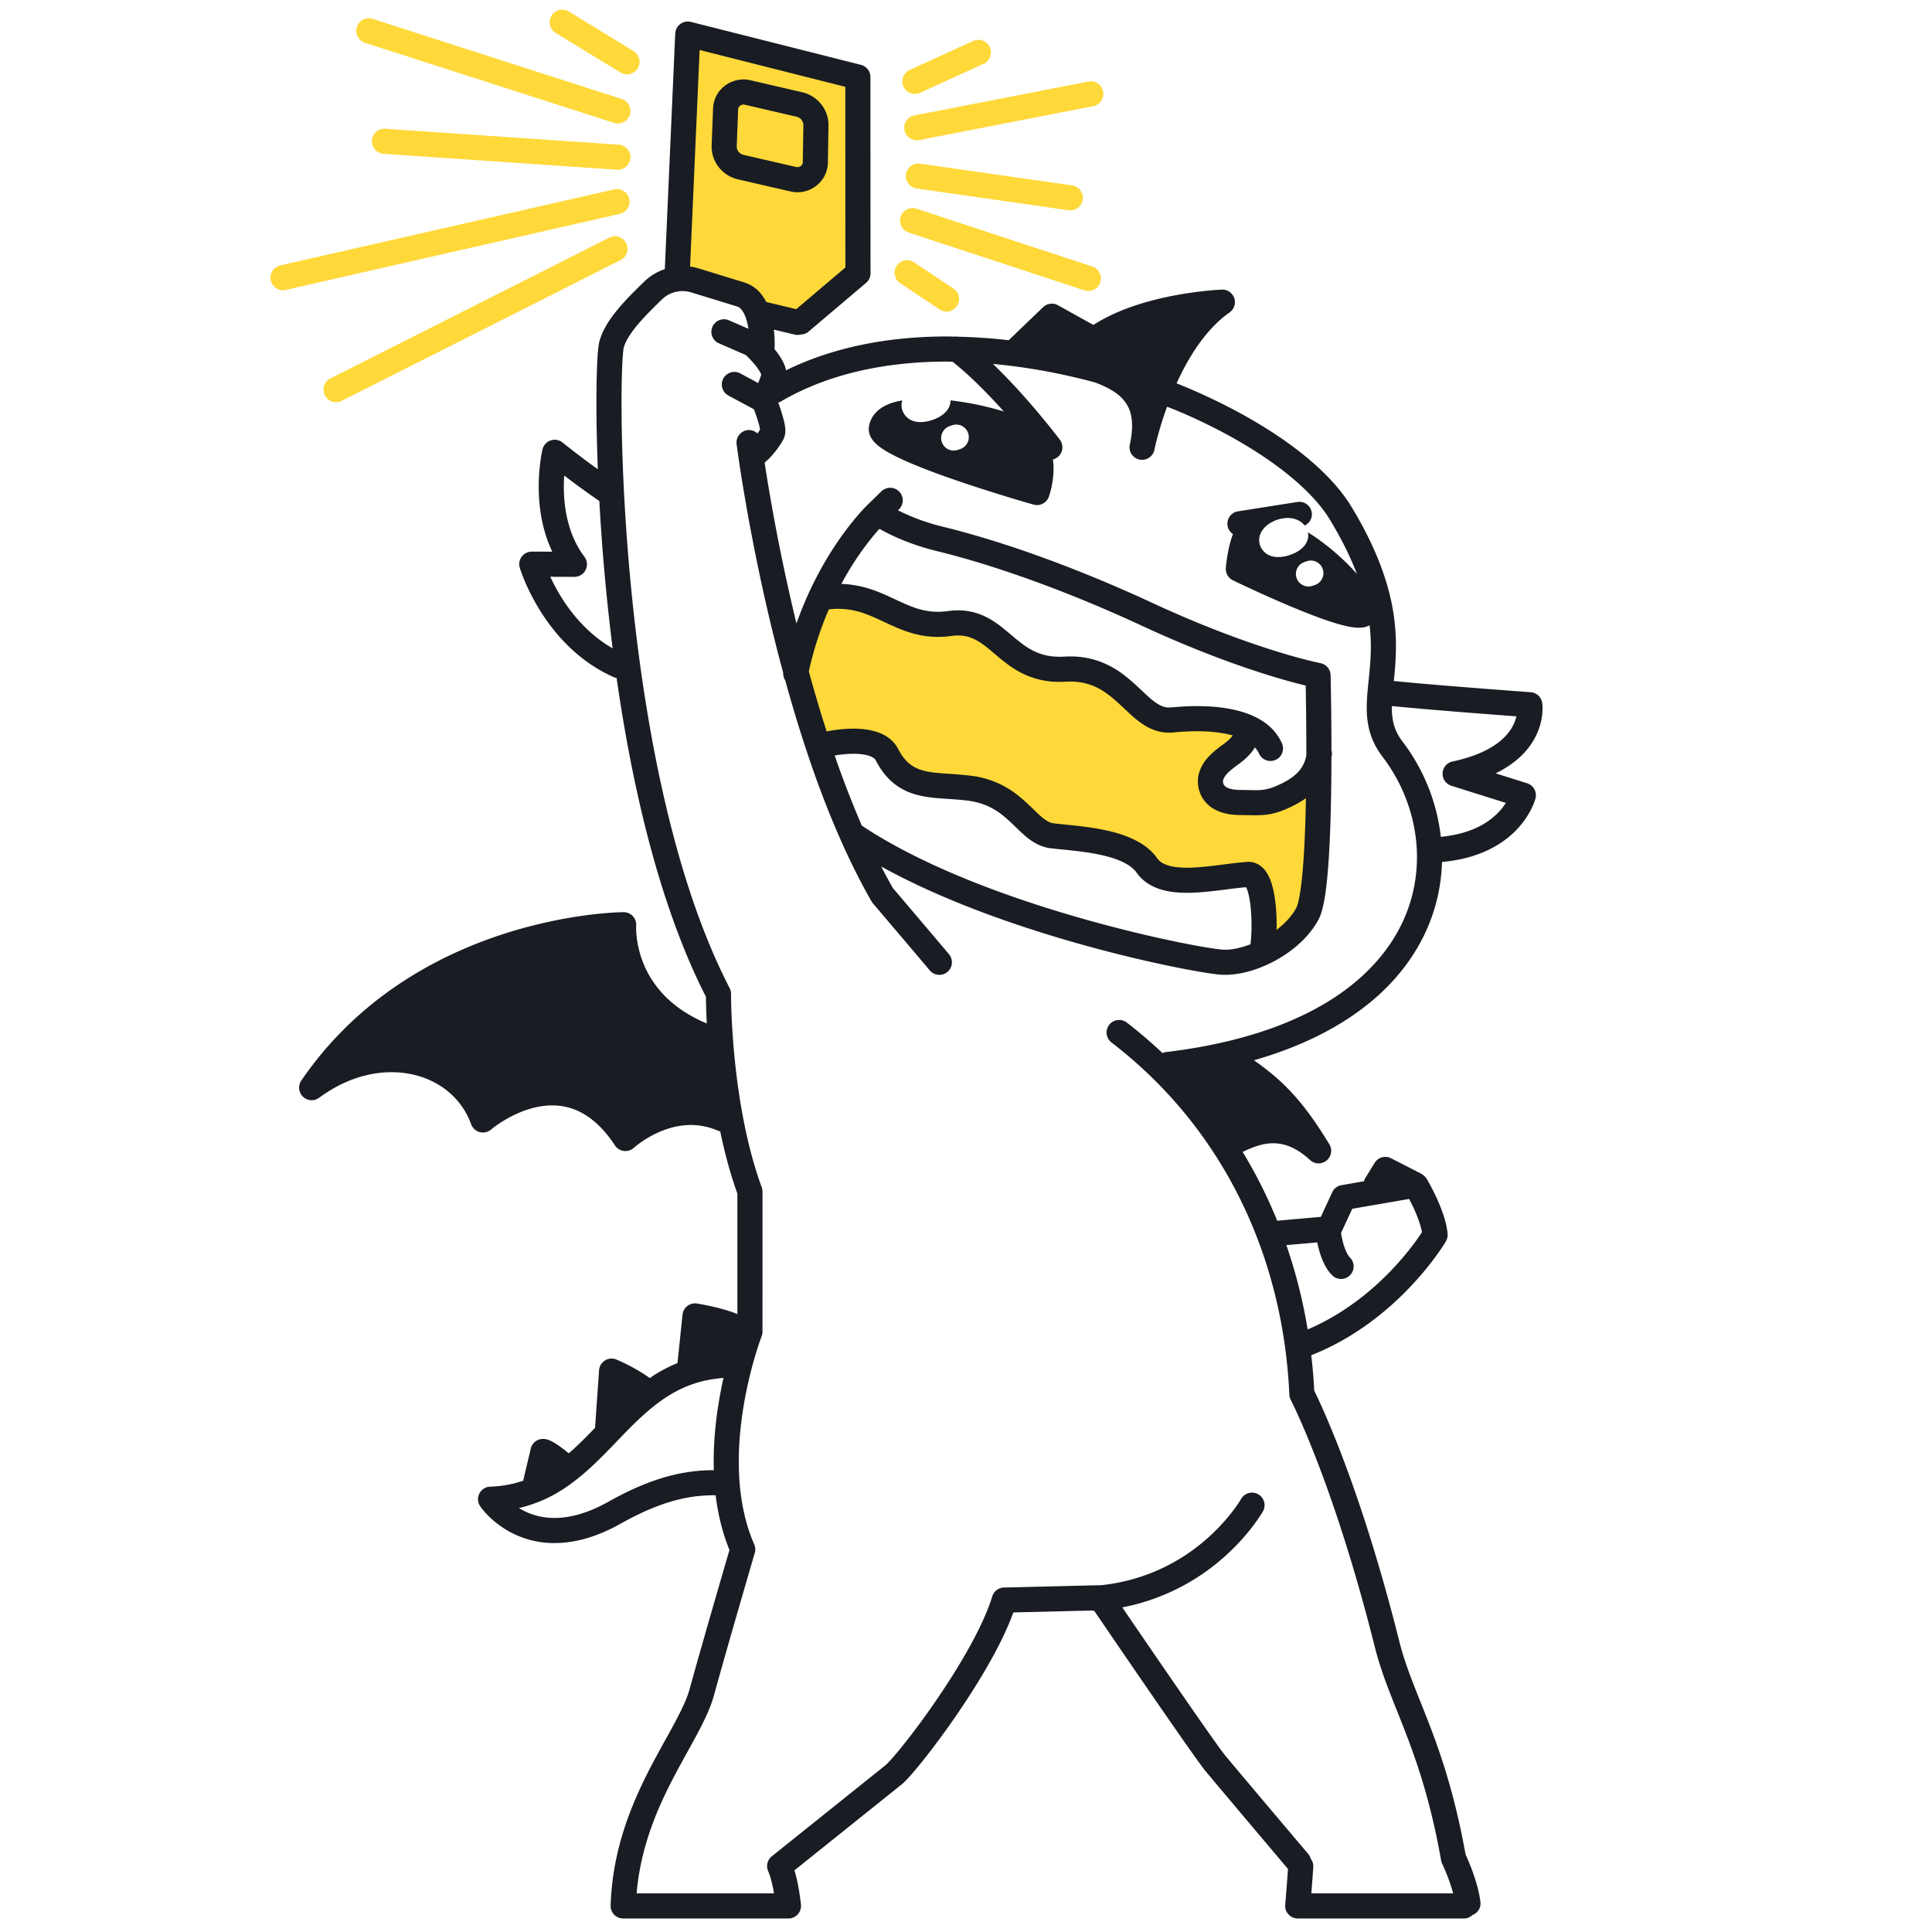 <svg xmlns="http://www.w3.org/2000/svg" width="200" height="200" fill="none"><g clip-path="url(#a)"><path fill="#FFD93A" d="M95.26 16.941a1.3 1.3 0 0 0-.368 2.574l15.719 2.247a1.3 1.3 0 1 0 .368-2.574l-15.72-2.247ZM64.05 14.977l-24.163-1.649a1.3 1.3 0 1 0-.177 2.594l24.164 1.649a1.3 1.3 0 0 0 .177-2.594ZM114.189 9.47a1.3 1.3 0 0 0-1.524-1.027l-18.018 3.509a1.3 1.3 0 0 0 .497 2.552l18.018-3.509a1.299 1.299 0 0 0 1.027-1.524ZM65.137 20.585a1.3 1.3 0 0 0-1.556-.979l-34.57 7.87a1.3 1.3 0 1 0 .578 2.535l34.57-7.87a1.3 1.3 0 0 0 .978-1.556ZM100.762 4.233l-6.59 3.006a1.3 1.3 0 1 0 1.08 2.366l6.589-3.007a1.3 1.3 0 0 0-1.079-2.365ZM64.821 25.175a1.3 1.3 0 0 0-1.746-.574L34.18 39.187a1.3 1.3 0 0 0 1.172 2.32l28.894-14.585a1.3 1.3 0 0 0 .575-1.747ZM66.02 7.074a1.3 1.3 0 0 0-.433-1.787L58.88 1.191a1.3 1.3 0 0 0-1.355 2.219l6.708 4.096a1.3 1.3 0 0 0 1.787-.432ZM93.21 29.335l4.034 2.686a1.3 1.3 0 1 0 1.44-2.164L94.65 27.17a1.3 1.3 0 1 0-1.44 2.164ZM64.375 10.251l-25.81-8.302a1.3 1.3 0 0 0-.796 2.475l25.81 8.302a1.3 1.3 0 0 0 .796-2.475ZM94.07 24.076l18.188 5.98a1.3 1.3 0 0 0 .813-2.47l-18.189-5.98a1.3 1.3 0 0 0-.812 2.47ZM119.102 74.287c-2.244-1.696-3.738-4.362-6.977-4.362-3.239 0-6.354-.726-8.347-3.391-1.993-2.665-4.858-2.302-8.097-1.818-3.24.485-5.98-2.786-9.717-2.907L82.6 69.078l2.367 7.632s2.865-.122 4.36-.243c1.495-.12 2.491 3.393 4.61 4.362 2.118.968 6.353.242 9.342 1.696 2.991 1.453 5.233 4.24 7.6 4.24s7.1.848 8.472 3.27c1.37 2.424 7.474.364 9.342.122 1.869-.242 1.744 7.874 1.744 7.874s3.24-1.332 5.108-3.392c1.869-2.06.499-13.931.499-13.931l-6.728 2.543s-4.235-.242-4.858-2.06c-.623-1.817 3.114-3.39 3.114-3.39s2.741-1.091.125-2.787-6.353.969-8.595-.727ZM83.472 33.22l5.232-5.573.125-20.11-17.94-3.634-.497 24.713 7.474 2.544 1.121 1.454 4.485.605Z"/><path fill="#191C22" d="M45.636 112.441a7.885 7.885 0 0 1 3.138 3.943c.145.4.482.706.895.813.412.107.855.003 1.177-.276v.001c.046-.041.82-.687 1.99-1.303 1.172-.62 2.73-1.192 4.327-1.188a6.35 6.35 0 0 1 3.186.839c1.084.614 2.212 1.632 3.308 3.301.21.318.552.531.93.577.378.046.761-.079 1.04-.337v.001c.033-.031.715-.642 1.788-1.224 1.075-.585 2.527-1.13 4.108-1.128a6.96 6.96 0 0 1 2.772.578c.085.037.173.056.261.074.443 2.15 1.022 4.348 1.778 6.452v12.47l-.184-.077c-.89-.344-1.868-.587-2.644-.757a24.21 24.21 0 0 0-1.357-.26 1.294 1.294 0 0 0-.994.254c-.283.217-.463.54-.5.895l-.522 5.015c-.87.357-1.68.78-2.432 1.259-.147.095-.283.199-.426.297a17.524 17.524 0 0 0-2.087-1.269 18.199 18.199 0 0 0-1.382-.655 1.3 1.3 0 0 0-1.791 1.111l-.415 5.958c-.638.663-1.27 1.31-1.914 1.913-.267.253-.537.494-.81.731-.643-.53-1.111-.865-1.47-1.08-.457-.263-.733-.397-1.188-.413a1.298 1.298 0 0 0-1.273 1.001l-.757 3.207c-.01.038-.003.075-.009.114a11.777 11.777 0 0 1-3.437.621 1.3 1.3 0 0 0-1.036 2.025c.058.084.686 1.006 1.954 1.941a9.58 9.58 0 0 0 5.75 1.873c1.976.002 4.28-.566 6.855-2.018 2.464-1.385 4.418-2.11 6-2.495 1.564-.379 2.764-.434 3.818-.438.23 1.906.68 3.823 1.43 5.668-.57 1.952-2.946 10.106-4.117 14.372-.278 1.028-.889 2.299-1.676 3.752-2.351 4.375-6.245 10.409-6.508 18.68a1.298 1.298 0 0 0 1.3 1.341H81.62a1.3 1.3 0 0 0 1.294-1.423c-.002-.021-.067-.704-.22-1.597a17.153 17.153 0 0 0-.453-1.964l.924-.74 10.147-8.13c.158-.127.297-.26.456-.423.584-.598 1.427-1.602 2.442-2.915a85.903 85.903 0 0 0 5.061-7.323c1.479-2.417 2.813-4.904 3.631-7.167l8.107-.197c.087.024.178.03.27.035.855 1.255 2.886 4.234 5.017 7.334a857.75 857.75 0 0 0 4.026 5.819c.59.843 1.113 1.585 1.534 2.171.424.59.73 1.006.944 1.267.978 1.188 5.882 6.991 8.531 10.123-.059.848-.124 1.713-.178 2.395-.062.785-.107 1.325-.107 1.327a1.304 1.304 0 0 0 1.296 1.408h17.208c.341 0 .645-.138.877-.353.539-.21.9-.742.829-1.342-.15-1.235-.555-2.47-.917-3.435a24.07 24.07 0 0 0-.625-1.497c-1.052-5.867-2.415-9.977-3.693-13.317-1.294-3.379-2.469-5.946-3.183-8.808-3.97-15.827-8.057-24.411-8.786-25.879a56.555 56.555 0 0 0-.312-3.676c4.563-1.799 8.015-4.709 10.34-7.176 2.354-2.5 3.564-4.554 3.6-4.613.135-.23.196-.496.175-.761-.056-.686-.229-1.356-.444-2.003-.648-1.929-1.706-3.686-1.728-3.729-.022-.037-.055-.063-.08-.097a1.29 1.29 0 0 0-.383-.346c-.023-.014-.037-.037-.061-.049l-3.156-1.615a1.296 1.296 0 0 0-1.698.474l-.997 1.615c-.057.092-.076.193-.108.291l-2.33.403c-.42.073-.779.348-.958.735l-1.179 2.548-4.518.399a49.739 49.739 0 0 0-3.577-7.125c.974-.461 2.037-.899 3.161-.892a4.5 4.5 0 0 1 1.747.354c.628.259 1.32.687 2.077 1.385a1.301 1.301 0 0 0 1.993-1.631c-1.658-2.729-3.072-4.579-4.611-6.086-.995-.976-2.039-1.794-3.193-2.616 5.55-1.593 9.795-3.931 12.893-6.74 4.425-4.006 6.446-8.97 6.568-13.79 3.838-.33 6.322-1.843 7.752-3.366 1.49-1.577 1.892-3.078 1.929-3.216a1.3 1.3 0 0 0-.869-1.564l-3.255-1.023c1.547-.761 2.651-1.681 3.393-2.642 1.263-1.63 1.461-3.258 1.459-4.078 0-.32-.028-.526-.037-.58a1.297 1.297 0 0 0-1.191-1.101c-.001 0-.694-.05-1.803-.134-2.946-.22-8.84-.675-12.363-1.025.108-1.062.218-2.257.221-3.605a22.289 22.289 0 0 0-.899-6.28c-.689-2.394-1.854-5.1-3.739-8.203-1.363-2.233-3.564-4.387-6.363-6.425-3.216-2.336-7.235-4.505-11.707-6.305.557-1.225 1.221-2.477 2.004-3.637.984-1.461 2.15-2.766 3.478-3.7a1.299 1.299 0 0 0-.799-2.363c-.043.003-2.216.086-5.034.629-2.578.505-5.692 1.376-8.264 3.027l-3.669-2.039a1.303 1.303 0 0 0-1.532.199l-3.566 3.423a56.38 56.38 0 0 0-5.211-.362 1.292 1.292 0 0 0-.37-.009c-.258-.004-.518-.018-.776-.019-5.887.001-11.648 1.029-16.69 3.503-.087-.458-.276-.824-.469-1.17a8.24 8.24 0 0 0-.748-1.05c.006-.042.029-.078.031-.123 0-.018.008-.17.008-.418a13.805 13.805 0 0 0-.085-1.45l2.188.523c.214.052.423.03.622-.02.273-.016.545-.095.77-.285l5.967-5.056c.29-.246.46-.612.46-.992l-.012-20.318c0-.596-.403-1.113-.981-1.26L71.517 2.267A1.302 1.302 0 0 0 69.9 3.47l-1.078 24.39a5.58 5.58 0 0 0-2.12 1.282c-.757.742-1.725 1.67-2.598 2.698-.87 1.035-1.672 2.154-2.042 3.457-.078.293-.107.552-.146.924-.105 1.083-.173 2.95-.174 5.477 0 1.941.043 4.27.146 6.877a79.653 79.653 0 0 1-3.647-2.761 1.297 1.297 0 0 0-1.236-.22 1.297 1.297 0 0 0-.846.927c-.015.068-.39 1.642-.392 3.869.003 1.925.287 4.37 1.404 6.72l-2.114-.008a1.296 1.296 0 0 0-1.045.52c-.248.331-.323.755-.205 1.151.023.075.62 2.07 2.132 4.484 1.51 2.406 3.956 5.262 7.713 6.893.06.026.12.023.181.039l.035.25c1.648 11.363 4.45 23.41 9.21 32.751.005.467.022 1.437.091 2.761-3.362-1.412-5.121-3.402-6.115-5.258-1.09-2.05-1.205-3.981-1.203-4.64l.004-.187.001-.038c.028-.36-.096-.72-.342-.984a1.305 1.305 0 0 0-.958-.417c-.087.002-5.407.02-12.23 2.194-6.816 2.171-15.177 6.527-21.134 15.238a1.298 1.298 0 0 0 .171 1.67 1.298 1.298 0 0 0 1.675.109c2.495-1.843 5.115-2.645 7.496-2.645 1.917 0 3.677.521 5.102 1.449Zm28.243 38.864c0 .293.009.59.017.886a17.855 17.855 0 0 0-4.245.508c-1.838.446-4.024 1.271-6.66 2.755-2.263 1.271-4.102 1.683-5.582 1.684-1.577-.002-2.784-.471-3.688-1.023a14.434 14.434 0 0 0 4.872-2.156c3.135-2.137 5.366-5.073 7.882-7.355 1.254-1.146 2.563-2.135 4.062-2.844 1.266-.597 2.687-.988 4.36-1.115-.539 2.408-1.015 5.439-1.018 8.66Zm-15.738-89.43a19.512 19.512 0 0 1-1.174-2.167l2.49.01a1.302 1.302 0 0 0 1.042-2.084c-1.694-2.232-2.135-5.053-2.132-7.245 0-.417.017-.803.042-1.16a83.588 83.588 0 0 0 3.635 2.637c.25 4.57.683 9.787 1.377 15.255-2.416-1.388-4.136-3.422-5.28-5.246Zm78.218 66.738c.029.142.061.29.099.445.114.464.268.976.489 1.486.225.508.511 1.022.96 1.475a1.299 1.299 0 1 0 1.839-1.838h-.001c-.112-.108-.277-.357-.415-.678-.211-.48-.369-1.1-.459-1.582a9.72 9.72 0 0 1-.048-.277l1.162-2.511 5.889-1.018c.16.306.346.678.531 1.088.354.771.672 1.672.797 2.357-.445.68-1.526 2.228-3.221 3.992-2.033 2.118-4.941 4.507-8.613 6.075a53.138 53.138 0 0 0-2.204-8.732l3.195-.282Zm7.733-55.521c3.824.379 10.179.862 12.886 1.064a4.318 4.318 0 0 1-.81 1.668c-.823 1.055-2.432 2.284-5.803 3.006-.576.123-1 .622-1.028 1.21a1.303 1.303 0 0 0 .909 1.302l5.639 1.774a6.328 6.328 0 0 1-.851 1.064c-1.043 1.04-2.786 2.148-5.881 2.449a19.962 19.962 0 0 0-3.962-9.86c-.45-.592-.712-1.132-.877-1.69-.164-.56-.23-1.149-.23-1.822 0-.051.007-.113.008-.165ZM72.427 5.178l15.078 3.81.01 18.702-5.09 4.313-3.106-.743a4.966 4.966 0 0 0-.399-.66c-.425-.588-1.067-1.125-1.894-1.368v-.002l-4.706-1.445a5.653 5.653 0 0 0-.884-.192l.991-22.415Zm-5.986 64.888c-1.637-11.318-2.1-21.992-2.1-28.369 0-1.65.032-3.012.08-4.013.024-.5.053-.91.083-1.21.014-.151.03-.274.042-.362l.017-.1.005-.024c.172-.66.756-1.58 1.518-2.467.758-.894 1.667-1.771 2.436-2.524a3.043 3.043 0 0 1 2.13-.862c.302 0 .607.044.905.135l4.707 1.446.017.005c.203.062.356.17.543.418.276.362.51 1.039.626 1.718.01.06.016.116.025.175l-2.016-.875a1.3 1.3 0 1 0-1.034 2.386l2.79 1.21c.205.198.575.571.911.98.224.27.43.557.556.785a1.7 1.7 0 0 1 .124.262c-.089.284-.2.58-.32.872l-1.847-.995a1.3 1.3 0 0 0-1.234 2.289l2.646 1.425c.099.268.225.622.343.991.09.285.175.573.23.81.028.114.048.214.06.292a4.364 4.364 0 0 1-.114.18c-.046.068-.107.149-.162.226a1.28 1.28 0 0 0-1.03-.342 1.3 1.3 0 0 0-1.125 1.454c.003.029.946 7.41 3.156 17.004.491 2.13 1.048 4.37 1.667 6.662-.007.28.055.547.208.769 2.151 7.814 5.07 16.168 8.945 22.905l.136.193 2.378 2.8c1.282 1.51 2.752 3.243 3.495 4.127a1.3 1.3 0 1 0 1.99-1.673c-1.384-1.646-5.212-6.15-5.799-6.84a57.102 57.102 0 0 1-1.207-2.23c6.057 3.354 13.282 5.925 19.65 7.764a142.1 142.1 0 0 0 10.053 2.507c1.367.285 2.542.505 3.473.661.938.155 1.605.245 2.061.273.129.007.257.01.385.01 1.722-.008 3.601-.593 5.342-1.566 1.732-.98 3.328-2.359 4.295-4.131.214-.404.339-.817.458-1.3.2-.84.343-1.882.461-3.095.331-3.458.421-8.28.43-12.444.012-.087.039-.165.047-.254a1.273 1.273 0 0 0-.046-.462c-.001-4.331-.089-7.763-.089-7.77a1.298 1.298 0 0 0-1.054-1.243l-.012-.003c-.331-.066-7.051-1.44-17.402-6.24-7.899-3.662-15.495-6.37-21.684-7.885a21.716 21.716 0 0 1-4.494-1.625c-.053-.026-.089-.048-.139-.073l.1-.097a1.3 1.3 0 0 0-1.813-1.864l-1.328 1.292v.001c-.231.22-4.681 4.492-7.467 12.388-.175-.723-.345-1.44-.507-2.14a205.669 205.669 0 0 1-2.375-11.936c-.17-1.009-.305-1.87-.415-2.586.172-.136.332-.278.482-.43a9.705 9.705 0 0 0 1.334-1.738c.05-.086.095-.17.14-.262.043-.095.087-.185.134-.359l.001-.005c.05-.202.056-.354.058-.491-.006-.431-.087-.78-.182-1.169a20.251 20.251 0 0 0-.557-1.76c.074-.026.152-.035.222-.076 4.945-2.917 10.969-4.162 17.278-4.16.184 0 .37.015.553.017 1.815 1.443 3.718 3.383 5.298 5.146a31.3 31.3 0 0 0-5.509-1.146 1.667 1.667 0 0 1-.205.788 2.016 2.016 0 0 1-.369.481 3.08 3.08 0 0 1-.786.54c-.543.26-1.11.428-1.756.438-.19 0-.391-.017-.617-.075a1.822 1.822 0 0 1-.727-.374l-.003-.003.001.002a1.791 1.791 0 0 1-.439-.556 1.666 1.666 0 0 1-.177-.746c0-.18.035-.341.08-.49-.421.073-.83.166-1.213.303-.51.187-.996.442-1.412.839-.415.389-.737.952-.827 1.567a1.625 1.625 0 0 0-.021.258c0 .282.07.531.161.73.181.388.413.628.652.848.453.402.994.727 1.643 1.07 1.13.592 2.583 1.192 4.153 1.782 4.701 1.76 10.436 3.382 10.453 3.388a1.302 1.302 0 0 0 1.575-.803c.025-.082.489-1.317.495-2.932a7.57 7.57 0 0 0-.068-.94 1.3 1.3 0 0 0 .72-2.041c-.013-.017-1.275-1.694-3.131-3.828a64.648 64.648 0 0 0-3.793-4.02c3.547.326 7.105.982 10.535 1.91.301.11.585.224.85.344 1.065.478 1.808 1.025 2.278 1.654.466.633.731 1.373.738 2.5 0 .556-.072 1.202-.235 1.942l-.005.026a1.299 1.299 0 1 0 2.549.506h.001l.005-.02c.044-.219.448-2.08 1.306-4.436.557.224 1.123.442 1.664.678 3.635 1.583 6.887 3.41 9.5 5.31 2.615 1.897 4.583 3.878 5.67 5.673 1.277 2.104 2.179 3.974 2.818 5.656-.104-.118-.203-.234-.312-.353-1.258-1.359-2.883-2.77-4.631-3.877-.044-.028-.09-.051-.135-.079.02.102.042.204.041.305 0 .318-.095.591-.206.795a2.027 2.027 0 0 1-.369.48 3.078 3.078 0 0 1-.786.54c-.544.261-1.11.43-1.756.438-.19 0-.392-.016-.617-.075a1.814 1.814 0 0 1-.729-.375l.001.002-.003-.003h.002a1.798 1.798 0 0 1-.439-.553 1.679 1.679 0 0 1-.029-1.447c.087-.195.193-.352.304-.485.223-.265.466-.45.723-.604a3.536 3.536 0 0 1 1.77-.504c.442 0 .97.099 1.451.463l.003.003c.107.083.211.191.31.314.504-.242.822-.775.731-1.356a1.3 1.3 0 0 0-1.487-1.082l-6.145.969a1.3 1.3 0 0 0-1.082 1.486c.059.372.273.674.562.869-.312.794-.481 1.634-.591 2.308-.109.683-.147 1.183-.149 1.207a1.299 1.299 0 0 0 .728 1.268c.011.005 2.481 1.207 5.303 2.416 1.412.605 2.91 1.212 4.251 1.677.671.232 1.303.43 1.879.574.58.143 1.09.241 1.611.245.324-.008.672-.023 1.11-.256.084.761.128 1.487.128 2.167.006 2.38-.415 4.34-.425 6.363 0 .84.082 1.694.335 2.555.252.86.677 1.713 1.306 2.535 2.239 2.931 3.562 6.62 3.56 10.385-.008 4.286-1.674 8.671-5.728 12.36-4.056 3.684-10.576 6.665-20.299 7.824-.112.014-.209.063-.31.103a48.95 48.95 0 0 0-3.719-3.176 1.3 1.3 0 0 0-1.582 2.063c11.47 8.802 17.772 21.95 18.428 36.472.008.189.058.374.146.543l.009.017c.225.439 4.516 8.92 8.686 25.543.795 3.161 2.024 5.82 3.277 9.103 1.255 3.287 2.567 7.227 3.594 13.019.022.12.057.229.11.339l.01.02c.057.122.356.762.66 1.59.166.447.329.95.461 1.448H135.75c.062-.782.137-1.783.201-2.735a1.277 1.277 0 0 0-.26-.841 1.273 1.273 0 0 0-.252-.488c-2.612-3.088-7.673-9.076-8.632-10.241a28.678 28.678 0 0 1-.84-1.132c-1.439-2.004-4.187-5.987-6.566-9.457-1.191-1.736-2.29-3.346-3.092-4.521l-.128-.188a22.165 22.165 0 0 0 10.395-5.087c2.814-2.461 4.131-4.799 4.182-4.886a1.3 1.3 0 0 0-2.266-1.273h-.001l-.001.001c-.031.057-1.246 2.157-3.743 4.303a19.521 19.521 0 0 1-10.813 4.648c-.013 0-.025-.004-.038-.004l-9.967.242a1.3 1.3 0 0 0-1.212.921c-.454 1.497-1.296 3.314-2.327 5.178-1.546 2.8-3.513 5.719-5.215 8.024a64.044 64.044 0 0 1-2.263 2.907c-.313.376-.588.691-.805.927a5.038 5.038 0 0 1-.42.419l-11.791 9.447a1.3 1.3 0 0 0-.376 1.54c.248.549.475 1.511.608 2.296H65.903c.376-4.387 1.841-8.087 3.464-11.298.893-1.766 1.828-3.381 2.641-4.888.812-1.509 1.51-2.904 1.896-4.299.66-2.41 1.72-6.103 2.611-9.19.446-1.543.85-2.935 1.144-3.942l.474-1.626a1.298 1.298 0 0 0-.056-.886c-1.17-2.67-1.6-5.665-1.598-8.566-.001-3.412.592-6.68 1.189-9.081.298-1.2.596-2.183.818-2.862.11-.339.202-.602.266-.778l.072-.197.017-.047.005-.011c.059-.153.087-.306.087-.47V123.35a1.29 1.29 0 0 0-.08-.448c-1.54-4.188-2.347-9.001-2.753-12.85-.408-3.849-.423-6.738-.423-7.118v-.018a1.31 1.31 0 0 0-.145-.63c-4.63-8.93-7.458-20.904-9.09-32.22Zm66.266 6.886a5.17 5.17 0 0 0-1.53-1.96c-.963-.765-2.127-1.22-3.365-1.504-1.24-.282-2.567-.389-3.898-.39-.907 0-1.816.051-2.696.137l-.199.01c-.491-.004-.905-.171-1.472-.578-.842-.599-1.817-1.73-3.166-2.771a9.615 9.615 0 0 0-2.393-1.366 8.794 8.794 0 0 0-3.194-.574c-.201 0-.407.006-.616.018a8.12 8.12 0 0 1-.474.014c-1.148-.003-1.978-.245-2.725-.614-1.119-.55-2.047-1.468-3.195-2.389-.575-.455-1.213-.905-1.976-1.245a6.378 6.378 0 0 0-2.634-.556c-.34 0-.693.025-1.057.076-.362.05-.7.072-1.022.072-.84 0-1.567-.149-2.295-.389-1.089-.356-2.17-.947-3.452-1.495-1.194-.51-2.594-.948-4.257-1.003.478-.883.96-1.684 1.423-2.39a28.62 28.62 0 0 1 2.282-3.04c.09-.104.163-.184.242-.271 1.108.629 3.13 1.615 5.934 2.302 5.975 1.46 13.446 4.119 21.209 7.719 8.531 3.957 14.665 5.646 16.984 6.204l.022 1.261c.022 1.41.045 3.364.045 5.538l-.001.414a3.335 3.335 0 0 1-.964 1.852c-.573.569-1.422 1.048-2.441 1.445-.711.272-1.173.315-1.874.32-.422 0-.922-.024-1.528-.025-.542 0-.924-.07-1.176-.155-.378-.135-.473-.261-.545-.364a.703.703 0 0 1-.098-.367l.006-.095.003-.015c.069-.208.104-.303.286-.538.184-.23.545-.579 1.22-1.06.631-.45 1.149-.92 1.545-1.449.086-.115.164-.236.238-.36.173.193.321.396.425.63a1.3 1.3 0 1 0 2.379-1.049ZM91.47 64.356c.774.36 1.59.75 2.514 1.056a9.763 9.763 0 0 0 3.11.52c.443 0 .903-.03 1.382-.097.252-.035.484-.051.698-.051.827.005 1.416.211 2.044.572.937.536 1.877 1.519 3.165 2.465a9.418 9.418 0 0 0 2.274 1.243 8.68 8.68 0 0 0 3.047.524c.204 0 .413-.006.627-.018.16-.01.314-.014.463-.014 1.19.003 2.082.27 2.88.68 1.194.613 2.161 1.611 3.218 2.592.531.487 1.09.97 1.761 1.356.666.386 1.474.663 2.366.66.148 0 .298-.007.45-.021a25.416 25.416 0 0 1 2.445-.125c1.351-.002 2.639.142 3.7.433-.164.23-.493.575-1.004.933-.792.566-1.335 1.051-1.734 1.545a4.056 4.056 0 0 0-.747 1.404l.001-.004a2.94 2.94 0 0 0-.124.879 3.251 3.251 0 0 0 1.617 2.833c.73.434 1.657.653 2.801.654.532 0 1.016.023 1.528.023.835.005 1.777-.082 2.822-.498.845-.332 1.668-.74 2.415-1.271a147.43 147.43 0 0 1-.18 5.235c-.085 1.56-.202 2.97-.353 4.068-.075.549-.16 1.02-.246 1.38-.083.358-.182.612-.216.667-.438.82-1.17 1.61-2.044 2.282.003-.16.008-.319.008-.484-.002-1.284-.1-2.665-.392-3.85-.152-.595-.341-1.146-.686-1.66a2.549 2.549 0 0 0-.709-.711 2.058 2.058 0 0 0-1.125-.338l-.144.006v-.001l-.011.001h-.007c-1.004.072-2.074.225-3.14.356-1.07.133-2.133.243-3.069.243-.797.001-1.498-.083-2.013-.255-.522-.177-.838-.4-1.073-.727-.629-.887-1.498-1.498-2.426-1.946-1.398-.669-2.973-1.003-4.457-1.227-1.479-.22-2.878-.32-3.821-.437-.347-.043-.663-.194-1.107-.543-.659-.511-1.456-1.449-2.608-2.359a9.573 9.573 0 0 0-4.83-2.022c-1.947-.244-3.6-.2-4.79-.496-.6-.144-1.076-.347-1.513-.678-.435-.334-.854-.813-1.263-1.605-.24-.47-.59-.853-.971-1.136-.577-.426-1.213-.65-1.834-.785a8.752 8.752 0 0 0-1.82-.175c-1.454.002-2.656.263-2.774.288a147.012 147.012 0 0 1-1.846-6.218 35.133 35.133 0 0 1 2.072-6.415c.33-.037.65-.063.948-.063 1.819.002 3.161.603 4.72 1.332Zm38.088 31.42c.001.757-.046 1.465-.111 1.978-.949.358-1.878.566-2.603.56l-.236-.006c-.249-.013-.901-.094-1.783-.242-3.113-.518-9.32-1.844-16.095-3.96-6.76-2.108-14.102-5.022-19.514-8.64a99.971 99.971 0 0 1-2.808-7.258 11.866 11.866 0 0 1 1.94-.176c.597-.002 1.202.067 1.622.21.211.07.373.155.48.235a.682.682 0 0 1 .212.24c.546 1.066 1.22 1.89 2 2.483a6.22 6.22 0 0 0 1.848.96c.954.313 1.909.417 2.854.49.947.073 1.89.111 2.842.235 1.083.142 1.897.449 2.594.84 1.043.586 1.823 1.393 2.668 2.206.424.404.866.81 1.399 1.16.53.348 1.171.634 1.904.721 1.393.168 3.33.289 5.096.668.879.187 1.706.438 2.368.758.666.32 1.146.698 1.431 1.103.605.862 1.481 1.404 2.382 1.696.908.297 1.862.384 2.827.386 1.132-.001 2.287-.127 3.389-.263.983-.122 1.918-.249 2.73-.318.037.072.081.166.122.286.137.382.258.967.332 1.612.076.647.11 1.36.11 2.037Zm-30.151-49.29-.263.089a1.3 1.3 0 1 1-.833-2.463l.262-.09a1.3 1.3 0 1 1 .834 2.464Zm36.729 14.067-.262.09a1.3 1.3 0 0 1-.842-2.46l.263-.09a1.3 1.3 0 0 1 .841 2.46Z"/><path fill="#191C22" d="m76.407 18.57 5.418 1.248a3.184 3.184 0 0 0 2.907-.783 3.08 3.08 0 0 0 .971-2.194l.062-3.846V12.94c-.001-1.635-1.15-3.03-2.734-3.395L77.698 8.31a3.185 3.185 0 0 0-2.889.759 3.076 3.076 0 0 0-.993 2.15l-.146 3.821-.003.136c.001 1.634 1.15 3.032 2.74 3.395Zm.008-7.255a.47.47 0 0 1 .158-.336.586.586 0 0 1 .395-.154l.141.017 5.335 1.237c.444.105.722.474.721.862v.012l-.062 3.846a.472.472 0 0 1-.155.344.584.584 0 0 1-.4.158l-.14-.017-5.418-1.248c-.447-.105-.724-.475-.723-.86v-.033l.147-3.826-1.299-.05 1.3.048ZM89.952 44.167l.002-.005v-.005l-.002.01Z"/></g><defs><clipPath id="a"><path fill="#fff" d="M28 1h131.681v197.6H28z"/></clipPath></defs></svg>